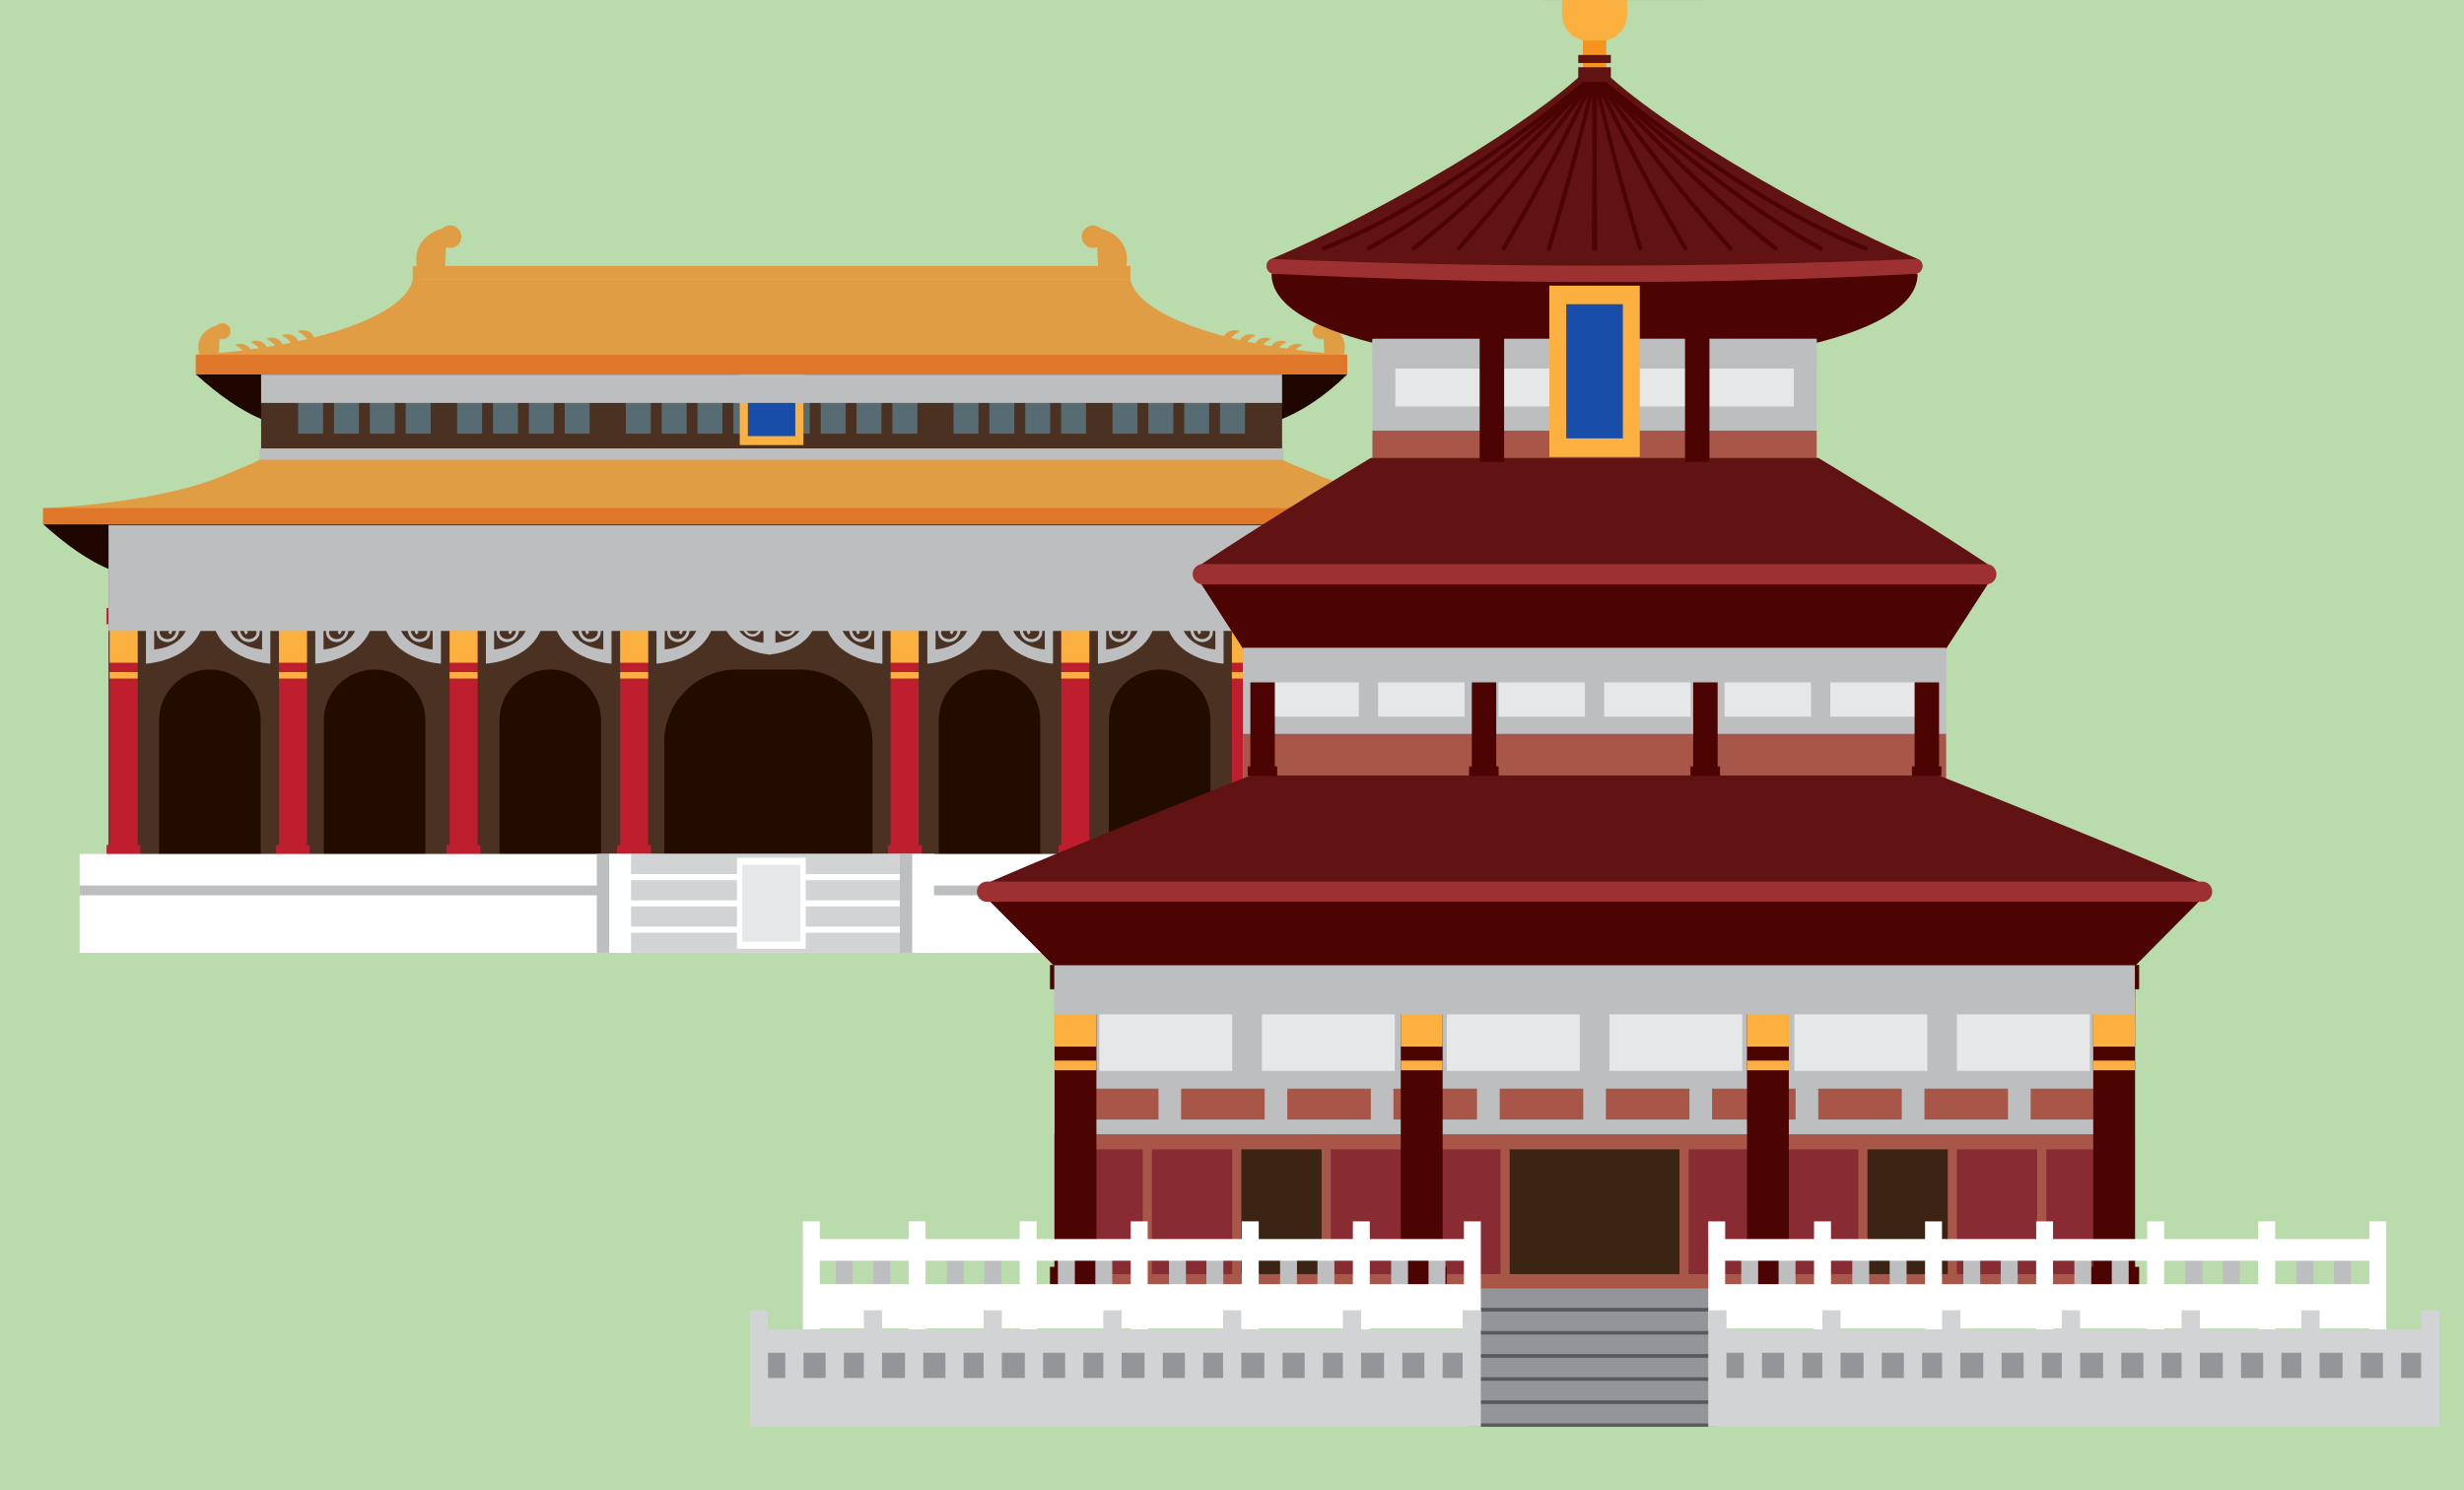 <?xml version="1.0" encoding="utf-8"?>
<!-- Generator: Adobe Illustrator 16.0.0, SVG Export Plug-In . SVG Version: 6.00 Build 0)  -->
<!DOCTYPE svg PUBLIC "-//W3C//DTD SVG 1.1//EN" "http://www.w3.org/Graphics/SVG/1.1/DTD/svg11.dtd">
<svg version="1.1" id="图层_1" xmlns="http://www.w3.org/2000/svg" xmlns:xlink="http://www.w3.org/1999/xlink" x="0px" y="0px"
	 width="906px" height="548px" viewBox="0 0 906 548" enable-background="new 0 0 906 548" xml:space="preserve">
<rect x="0" y="0" width="906" height="548" fill="#808080" stroke="none"/>
<g>
	<path fill="#BADBAB" d="M627.143,0c-0.256,0.004-0.504,0.028-0.768,0.028h-59.007c-0.207,0-0.396-0.028-0.604-0.028H0v548h906.004
		V0H627.143z"/>
	<g>
		<g>
			<g>
				<path fill="#1F0700" d="M41.225,209.747V190.77l-25.299,2.064C23.996,200.052,32.305,206.286,41.225,209.747z"/>
				<path fill="#1F0700" d="M525.567,209.747c8.672-3.213,17.098-8.956,25.299-16.913l-25.299-2.064V209.747z"/>
			</g>
			<rect x="39.905" y="187.624" fill="#4A3122" width="485.744" height="129.303"/>
			<g>
				<path fill="#1F0700" d="M97.327,154.592v-18.968l-25.3,2.06C80.09,144.897,88.407,151.141,97.327,154.592z"/>
				<path fill="#1F0700" d="M470.073,154.592c8.689-3.225,17.105-8.968,25.31-16.908l-25.31-2.06V154.592z"/>
			</g>
			<rect x="96.007" y="132.478" fill="#4A3122" width="375.396" height="32.532"/>
			<g>
				<g>
					<g>
						<rect x="109.622" y="147.544" fill="#576B72" width="9.185" height="11.945"/>
						<rect x="122.808" y="147.544" fill="#576B72" width="9.167" height="11.945"/>
						<rect x="135.994" y="147.544" fill="#576B72" width="9.158" height="11.945"/>
						<rect x="149.168" y="147.544" fill="#576B72" width="9.18" height="11.945"/>
					</g>
					<g>
						<rect x="168.085" y="147.544" fill="#576B72" width="9.175" height="11.945"/>
						<rect x="181.27" y="147.544" fill="#576B72" width="9.176" height="11.945"/>
						<rect x="194.457" y="147.544" fill="#576B72" width="9.167" height="11.945"/>
						<rect x="207.635" y="147.544" fill="#576B72" width="9.167" height="11.945"/>
					</g>
				</g>
				<g>
					<g>
						<rect x="230.111" y="147.544" fill="#576B72" width="9.177" height="11.945"/>
						<rect x="243.305" y="147.544" fill="#576B72" width="9.159" height="11.945"/>
						<rect x="256.475" y="147.544" fill="#576B72" width="9.167" height="11.945"/>
						<rect x="269.661" y="147.544" fill="#576B72" width="9.167" height="11.945"/>
					</g>
					<g>
						<rect x="288.574" y="147.544" fill="#576B72" width="9.176" height="11.945"/>
						<rect x="301.76" y="147.544" fill="#576B72" width="9.168" height="11.945"/>
						<rect x="314.945" y="147.544" fill="#576B72" width="9.168" height="11.945"/>
						<rect x="328.122" y="147.544" fill="#576B72" width="9.177" height="11.945"/>
					</g>
				</g>
				<g>
					<g>
						<rect x="350.6" y="147.544" fill="#576B72" width="9.176" height="11.945"/>
						<rect x="363.795" y="147.544" fill="#576B72" width="9.168" height="11.945"/>
						<rect x="376.972" y="147.544" fill="#576B72" width="9.168" height="11.945"/>
						<rect x="390.142" y="147.544" fill="#576B72" width="9.184" height="11.945"/>
					</g>
					<g>
						<rect x="409.054" y="147.544" fill="#576B72" width="9.184" height="11.945"/>
						<rect x="422.248" y="147.544" fill="#576B72" width="9.177" height="11.945"/>
						<rect x="435.434" y="147.544" fill="#576B72" width="9.159" height="11.945"/>
						<rect x="448.612" y="147.544" fill="#576B72" width="9.175" height="11.945"/>
					</g>
				</g>
			</g>
			<path fill="#220C00" d="M77.16,246.222c-10.299,0-18.674,8.37-18.674,18.688v52.018H95.85V264.91
				C95.85,254.592,87.483,246.222,77.16,246.222z"/>
			<path fill="#220C00" d="M137.735,246.222L137.735,246.222c-10.313,0-18.673,8.37-18.673,18.688v52.018h37.347V264.91
				C156.408,254.592,148.05,246.222,137.735,246.222z"/>
			<path fill="#220C00" d="M202.337,246.222c-10.323,0-18.683,8.37-18.683,18.688v52.018h37.354V264.91
				C221.01,254.592,212.642,246.222,202.337,246.222z"/>
			<path fill="#220C00" d="M294.077,246.222h-23.104c-14.77,0-26.747,11.982-26.747,26.765v43.94h76.604v-43.94
				C320.828,258.204,308.856,246.222,294.077,246.222z"/>
			<path fill="#220C00" d="M363.827,246.222c-10.298,0-18.665,8.37-18.665,18.688v52.018h37.348V264.91
				C382.51,254.592,374.15,246.222,363.827,246.222z"/>
			<path fill="#220C00" d="M426.415,246.222c-10.313,0-18.665,8.37-18.665,18.688v52.018h37.339V264.91
				C445.089,254.592,436.73,246.222,426.415,246.222z"/>
			<path fill="#220C00" d="M488.995,246.222c-10.307,0-18.674,8.37-18.674,18.688v52.018h37.347V264.91
				C507.668,254.592,499.311,246.222,488.995,246.222z"/>
			<path fill="#E19D43" d="M415.647,102.86H151.771c-3.136,14.315-40.151,25.331-79.743,27.577v7.246h423.355v-7.246
				C455.79,128.191,418.775,117.176,415.647,102.86z"/>
			<rect x="72.028" y="130.438" fill="#DE772A" width="423.355" height="7.246"/>
			<rect x="151.771" y="97.798" fill="#E19D43" width="263.876" height="5.063"/>
			<g>
				<path fill="#E19D43" d="M404.854,84.11c-0.396-0.396-0.883-0.71-1.444-0.925l-0.023-0.008c0-0.009,0,0.008,0,0.008
					c-0.47-0.182-0.949-0.301-1.469-0.301c-2.303,0-4.159,1.866-4.159,4.161c0,2.288,1.856,4.15,4.159,4.15
					c0.52,0,1.022-0.116,1.484-0.294c0.174,4.026,0.404,8.146,0.404,8.146h10.051C416.3,90.159,409.681,85.226,404.854,84.11z"/>
				<path fill="#E19D43" d="M165.502,82.885c-0.521,0-1.021,0.119-1.479,0.301c0,0,0-0.017,0-0.008l-0.031,0.008
					c-0.546,0.215-1.05,0.528-1.453,0.925c-4.812,1.115-11.42,6.049-8.979,14.938h10.047c0,0,0.228-4.12,0.385-8.146
					c0.47,0.178,0.965,0.294,1.51,0.294c2.294,0,4.149-1.862,4.149-4.15C169.652,84.751,167.796,82.885,165.502,82.885z"/>
			</g>
			<g>
				<rect x="271.996" y="137.828" fill="#FBB040" width="23.409" height="25.848"/>
				<rect x="274.983" y="141.119" fill="#184DA9" width="17.444" height="19.262"/>
			</g>
			<rect x="96.007" y="137.771" fill="#BCBEC0" width="375.396" height="10.401"/>
			<g>
				<path fill="#E19D43" d="M487.725,119.715c-0.297-0.289-0.652-0.508-1.039-0.661l-0.01-0.017l-0.008,0.013
					c-0.339-0.128-0.685-0.206-1.039-0.206c-1.644,0-2.972,1.321-2.972,2.96c0,1.631,1.328,2.952,2.972,2.952
					c0.371,0,0.717-0.087,1.057-0.206c0.115,2.878,0.279,5.797,0.279,5.797h7.146C495.868,124.017,491.156,120.508,487.725,119.715z
					"/>
				<path fill="#E19D43" d="M81.79,118.844c-0.372,0-0.719,0.078-1.04,0.206l-0.008-0.013l-0.025,0.017
					c-0.388,0.153-0.734,0.372-1.031,0.661c-3.424,0.793-8.136,4.302-6.395,10.632h7.153c0,0,0.165-2.919,0.272-5.797
					c0.339,0.119,0.693,0.206,1.073,0.206c1.634,0,2.962-1.321,2.962-2.952C84.752,120.165,83.424,118.844,81.79,118.844z"/>
				<g>
					<path fill="#E19D43" d="M472.715,129.381l2.524,0.495c0,0,1.396-1.949,3.261-2.667c0.229-0.087,0.196-0.475-0.033-0.545
						C477.022,126.292,474.176,126.057,472.715,129.381z"/>
					<path fill="#E19D43" d="M466.94,128.237l2.525,0.508c0,0,1.401-1.958,3.258-2.664c0.223-0.091,0.215-0.475-0.023-0.536
						C471.245,125.156,468.401,124.913,466.94,128.237z"/>
					<path fill="#E19D43" d="M461.155,127.109l2.533,0.496c0,0,1.402-1.945,3.26-2.651c0.224-0.091,0.215-0.487-0.018-0.549
						C465.461,124.033,462.631,123.781,461.155,127.109z"/>
					<path fill="#E19D43" d="M455.493,125.846l2.533,0.496c0,0,1.396-1.949,3.242-2.672c0.24-0.074,0.223-0.458-0.016-0.52
						C459.801,122.762,456.963,122.519,455.493,125.846z"/>
					<path fill="#E19D43" d="M449.719,124.331l2.533,0.504c0,0,1.385-1.953,3.25-2.663c0.229-0.083,0.215-0.487-0.017-0.537
						C454.026,121.251,451.171,121.016,449.719,124.331z"/>
				</g>
				<g>
					<path fill="#E19D43" d="M86.848,126.664c-0.24,0.07-0.256,0.458-0.025,0.545c1.856,0.718,3.26,2.667,3.26,2.667l2.517-0.495
						C91.138,126.057,88.292,126.292,86.848,126.664z"/>
					<path fill="#E19D43" d="M92.615,125.545c-0.231,0.062-0.239,0.445-0.025,0.536c1.865,0.706,3.268,2.664,3.268,2.664
						l2.518-0.508C96.915,124.913,94.068,125.156,92.615,125.545z"/>
					<path fill="#E19D43" d="M98.4,124.405c-0.238,0.062-0.256,0.458-0.024,0.549c1.855,0.706,3.251,2.651,3.251,2.651l2.542-0.496
						C102.695,123.781,99.852,124.033,98.4,124.405z"/>
					<path fill="#E19D43" d="M104.06,123.15c-0.23,0.062-0.256,0.445-0.017,0.52c1.856,0.723,3.251,2.672,3.251,2.672l2.524-0.496
						C108.359,122.519,105.521,122.762,104.06,123.15z"/>
					<path fill="#E19D43" d="M109.844,121.635c-0.239,0.05-0.256,0.454-0.032,0.537c1.864,0.71,3.259,2.663,3.259,2.663l2.533-0.504
						C114.128,121.016,111.297,121.251,109.844,121.635z"/>
				</g>
			</g>
			<path fill="#E19D43" d="M471.651,169.068v-4.129H95.57v4.129c-3.481,1.783-5.453,2.354-12.36,5.376
				c-14.655,6.544-40.399,11.156-67.35,12.428v5.95h535.56v-5.95c-26.949-1.271-52.753-5.884-67.406-12.428
				C477.114,171.422,473.911,170.472,471.651,169.068z"/>
			<rect x="15.843" y="186.872" fill="#DE772A" width="535.566" height="5.954"/>
			<rect x="95.57" y="164.939" fill="#BCBEC0" width="376.081" height="4.129"/>
			<g>
				<g>
					<g>
						<rect x="42.108" y="207.979" fill="#576B72" width="32.75" height="11.941"/>
					</g>
					<g>
						<g>
							<rect x="40.309" y="223.596" fill="#BE1E2D" width="10.307" height="93.125"/>
							<rect x="39.178" y="223.596" fill="#BE1E2D" width="12.435" height="5.979"/>
							<rect x="39.178" y="310.741" fill="#BE1E2D" width="12.435" height="5.979"/>
						</g>
						<rect x="40.309" y="231.729" fill="#FBB040" width="10.307" height="11.99"/>
						<rect x="40.309" y="247.155" fill="#FBB040" width="10.307" height="2.37"/>
					</g>
					<g>
						<path fill="#BCBEC0" d="M53.66,244.059c0,0,21.71-1.004,21.71-20.203H53.66V244.059z M56.68,228.546
							c1.906-1.747,4.827-1.896,6.791-0.145c1.634,1.449,1.791,3.951,0.347,5.599c-0.544,0.604-1.295,0.971-2.111,1.021
							c-0.743,0.062-1.594-0.207-2.203-0.76c-0.47-0.417-0.743-0.983-0.784-1.615c-0.041-0.619,0.173-1.218,0.578-1.685
							c0.652-0.73,1.758-0.792,2.476-0.148c0.272,0.231,0.413,0.537,0.445,0.892c0.017,0.339-0.099,0.669-0.321,0.934l0.825,0.73
							c0.429-0.482,0.635-1.106,0.594-1.742c-0.023-0.64-0.313-1.23-0.809-1.639c-1.176-1.062-2.995-0.95-4.035,0.23
							c-0.61,0.706-0.916,1.582-0.858,2.503c0.05,0.912,0.471,1.754,1.155,2.361c0.768,0.682,1.741,1.057,2.756,1.057
							c0.083,0,0.173-0.012,0.248-0.012c1.122-0.063,2.138-0.566,2.872-1.4c1.849-2.089,1.659-5.31-0.438-7.151
							c-0.248-0.227-0.569-0.326-0.851-0.495h5.958c0,11.16-12.633,11.747-12.633,11.747v-10.282H56.68z"/>
					</g>
				</g>
				<g>
					<g>
						<rect x="78.2" y="207.979" fill="#576B72" width="26.404" height="11.941"/>
						<rect x="110.719" y="207.979" fill="#576B72" width="26.405" height="11.941"/>
					</g>
					<g>
						<g>
							<rect x="102.584" y="223.596" fill="#BE1E2D" width="10.289" height="93.125"/>
							<rect x="101.453" y="223.596" fill="#BE1E2D" width="12.427" height="5.979"/>
							<rect x="101.453" y="310.741" fill="#BE1E2D" width="12.427" height="5.979"/>
						</g>
						<rect x="102.584" y="231.729" fill="#FBB040" width="10.289" height="11.99"/>
						<rect x="102.584" y="247.155" fill="#FBB040" width="10.289" height="2.37"/>
					</g>
					<g>
						<path fill="#BCBEC0" d="M115.927,244.059c0,0,21.701-1.004,21.701-20.203h-21.701V244.059z M118.955,228.546
							c1.89-1.747,4.802-1.896,6.791-0.145c1.616,1.449,1.781,3.951,0.338,5.599c-0.545,0.604-1.279,0.971-2.112,1.021
							c-0.742,0.062-1.593-0.207-2.203-0.76c-0.462-0.417-0.743-0.983-0.774-1.615c-0.042-0.619,0.165-1.218,0.568-1.685
							c0.645-0.73,1.749-0.792,2.483-0.148c0.256,0.231,0.421,0.537,0.429,0.892c0.025,0.339-0.082,0.669-0.321,0.934l0.833,0.73
							c0.422-0.482,0.645-1.106,0.6-1.742c-0.046-0.64-0.334-1.23-0.796-1.639c-1.197-1.062-3.013-0.95-4.053,0.23
							c-0.614,0.706-0.916,1.582-0.857,2.503c0.058,0.912,0.471,1.754,1.155,2.361c0.759,0.682,1.74,1.057,2.756,1.057
							c0.091,0,0.165-0.012,0.256-0.012c1.104-0.063,2.121-0.566,2.872-1.4c1.848-2.089,1.642-5.31-0.438-7.151
							c-0.265-0.227-0.578-0.326-0.851-0.495h5.95c0,11.16-12.625,11.747-12.625,11.747V228.546L118.955,228.546z"/>
						<path fill="#BCBEC0" d="M99.398,244.059v-20.203H77.701C77.701,243.055,99.398,244.059,99.398,244.059z M89.703,227.08
							c-0.281,0.169-0.604,0.269-0.843,0.495c-2.104,1.842-2.302,5.063-0.444,7.151c0.726,0.834,1.757,1.338,2.862,1.4
							c0.082,0,0.165,0.012,0.257,0.012c1.022,0,1.979-0.375,2.748-1.057c0.7-0.607,1.113-1.449,1.171-2.361
							c0.05-0.921-0.255-1.797-0.866-2.503c-1.044-1.181-2.863-1.292-4.043-0.23c-0.479,0.408-0.769,0.999-0.81,1.639
							c-0.032,0.636,0.174,1.26,0.61,1.742l0.817-0.73c-0.224-0.265-0.338-0.595-0.322-0.934c0.024-0.354,0.165-0.66,0.438-0.892
							c0.727-0.644,1.849-0.582,2.476,0.148c0.413,0.467,0.619,1.065,0.578,1.685c-0.041,0.632-0.306,1.198-0.775,1.615
							c-0.611,0.553-1.469,0.821-2.203,0.76c-0.816-0.05-1.567-0.417-2.111-1.021c-1.437-1.647-1.288-4.149,0.338-5.599
							c1.972-1.751,4.885-1.603,6.782,0.145v10.281c0,0-12.607-0.587-12.607-11.747L89.703,227.08L89.703,227.08z"/>
					</g>
				</g>
				<g>
					<g>
						<rect x="140.928" y="207.979" fill="#576B72" width="26.405" height="11.941"/>
						<rect x="173.456" y="207.979" fill="#576B72" width="26.404" height="11.941"/>
					</g>
					<g>
						<g>
							<rect x="165.312" y="223.596" fill="#BE1E2D" width="10.289" height="93.125"/>
							<rect x="164.174" y="223.596" fill="#BE1E2D" width="12.435" height="5.979"/>
							<rect x="164.174" y="310.741" fill="#BE1E2D" width="12.435" height="5.979"/>
						</g>
						<rect x="165.312" y="231.729" fill="#FBB040" width="10.289" height="11.99"/>
						<rect x="165.312" y="247.155" fill="#FBB040" width="10.289" height="2.37"/>
					</g>
					<g>
						<path fill="#BCBEC0" d="M178.663,244.059c0,0,21.692-1.004,21.692-20.203h-21.692V244.059z M181.683,228.546
							c1.897-1.747,4.806-1.896,6.791-0.145c1.625,1.449,1.773,3.951,0.33,5.599c-0.537,0.604-1.279,0.971-2.104,1.021
							c-0.738,0.062-1.586-0.207-2.195-0.76c-0.479-0.417-0.751-0.983-0.792-1.615c-0.024-0.619,0.165-1.218,0.586-1.685
							c0.636-0.73,1.758-0.792,2.482-0.148c0.257,0.231,0.404,0.537,0.431,0.892c0.017,0.339-0.101,0.669-0.33,0.934l0.833,0.73
							c0.421-0.482,0.644-1.106,0.594-1.742c-0.032-0.64-0.321-1.23-0.8-1.639c-1.18-1.062-3.004-0.95-4.043,0.23
							c-0.611,0.706-0.908,1.582-0.858,2.503c0.049,0.912,0.462,1.754,1.155,2.361c0.768,0.682,1.741,1.057,2.756,1.057
							c0.091,0,0.173-0.012,0.264-0.012c1.106-0.063,2.13-0.566,2.863-1.4c1.85-2.089,1.644-5.31-0.437-7.151
							c-0.256-0.227-0.57-0.326-0.852-0.495h5.941c0,11.16-12.616,11.747-12.616,11.747V228.546L181.683,228.546z"/>
						<path fill="#BCBEC0" d="M162.135,244.059v-20.203h-21.709C140.426,243.055,162.135,244.059,162.135,244.059z M152.431,227.08
							c-0.281,0.169-0.586,0.269-0.858,0.495c-2.078,1.842-2.276,5.063-0.429,7.151c0.734,0.834,1.749,1.338,2.863,1.4
							c0.074,0,0.164,0.012,0.256,0.012c1.022,0,1.988-0.375,2.764-1.057c0.678-0.607,1.091-1.449,1.147-2.361
							c0.058-0.921-0.248-1.797-0.858-2.503c-1.04-1.181-2.854-1.292-4.043-0.23c-0.479,0.408-0.76,0.999-0.801,1.639
							c-0.041,0.636,0.165,1.26,0.594,1.742l0.834-0.73c-0.23-0.265-0.347-0.595-0.321-0.934c0.017-0.354,0.174-0.66,0.43-0.892
							c0.726-0.644,1.848-0.582,2.483,0.148c0.411,0.467,0.627,1.065,0.576,1.685c-0.031,0.632-0.313,1.198-0.782,1.615
							c-0.619,0.553-1.461,0.821-2.221,0.76c-0.809-0.05-1.552-0.417-2.088-1.021c-1.452-1.647-1.296-4.149,0.338-5.599
							c1.98-1.751,4.887-1.603,6.774,0.145v10.281c0,0-12.607-0.587-12.607-11.747L152.431,227.08L152.431,227.08z"/>
					</g>
				</g>
				<g>
					<g>
						<rect x="203.657" y="207.979" fill="#576B72" width="26.396" height="11.941"/>
						<rect x="236.177" y="207.979" fill="#576B72" width="26.404" height="11.941"/>
					</g>
					<g>
						<g>
							<rect x="228.032" y="223.596" fill="#BE1E2D" width="10.306" height="93.125"/>
							<rect x="226.893" y="223.596" fill="#BE1E2D" width="12.443" height="5.979"/>
							<rect x="226.893" y="310.741" fill="#BE1E2D" width="12.443" height="5.979"/>
						</g>
						<rect x="228.032" y="231.729" fill="#FBB040" width="10.306" height="11.99"/>
						<rect x="228.032" y="247.155" fill="#FBB040" width="10.306" height="2.37"/>
					</g>
					<g>
						<path fill="#BCBEC0" d="M241.383,244.059c0,0,21.71-1.004,21.71-20.203h-21.71V244.059z M244.407,228.546
							c1.901-1.747,4.822-1.896,6.795-0.145c1.626,1.449,1.781,3.951,0.347,5.599c-0.553,0.604-1.304,0.971-2.112,1.021
							c-0.742,0.062-1.601-0.207-2.211-0.76c-0.471-0.417-0.743-0.983-0.784-1.615c-0.032-0.619,0.165-1.218,0.586-1.685
							c0.636-0.73,1.749-0.792,2.479-0.148c0.26,0.231,0.417,0.537,0.433,0.892c0.018,0.339-0.099,0.669-0.32,0.934l0.833,0.73
							c0.421-0.482,0.627-1.106,0.595-1.742c-0.033-0.64-0.33-1.23-0.817-1.639c-1.172-1.062-2.995-0.95-4.035,0.23
							c-0.602,0.706-0.916,1.582-0.85,2.503c0.041,0.912,0.454,1.754,1.155,2.361c0.759,0.682,1.732,1.057,2.756,1.057
							c0.074,0,0.157-0.012,0.252-0.012c1.109-0.063,2.133-0.566,2.859-1.4c1.855-2.089,1.657-5.31-0.438-7.151
							c-0.248-0.227-0.569-0.326-0.851-0.495h5.958c0,11.16-12.63,11.747-12.63,11.747L244.407,228.546L244.407,228.546z"/>
						<path fill="#BCBEC0" d="M224.855,244.059v-20.203h-21.702C203.153,243.055,224.855,244.059,224.855,244.059z M215.168,227.08
							c-0.289,0.169-0.604,0.269-0.858,0.495c-2.096,1.842-2.276,5.063-0.438,7.151c0.733,0.834,1.75,1.338,2.872,1.4
							c0.082,0,0.165,0.012,0.247,0.012c1.016,0,1.988-0.375,2.757-1.057c0.691-0.607,1.104-1.449,1.153-2.361
							c0.06-0.921-0.247-1.797-0.856-2.503c-1.04-1.181-2.855-1.292-4.035-0.23c-0.479,0.408-0.775,0.999-0.809,1.639
							c-0.041,0.636,0.173,1.26,0.586,1.742l0.842-0.73c-0.24-0.265-0.348-0.595-0.33-0.934c0.023-0.354,0.181-0.66,0.445-0.892
							c0.718-0.644,1.84-0.582,2.482,0.148c0.404,0.467,0.61,1.065,0.569,1.685c-0.033,0.632-0.313,1.198-0.775,1.615
							c-0.619,0.553-1.469,0.821-2.212,0.76c-0.825-0.05-1.575-0.417-2.112-1.021c-1.447-1.647-1.286-4.149,0.355-5.599
							c1.964-1.751,4.893-1.603,6.774,0.145v10.281c0,0-12.617-0.587-12.617-11.747L215.168,227.08L215.168,227.08z"/>
					</g>
				</g>
			</g>
			<g>
				<g>
					<g>
						<rect x="490.967" y="207.979" fill="#576B72" width="32.76" height="11.941"/>
					</g>
					<g>
						<g>
							<rect x="515.219" y="223.596" fill="#BE1E2D" width="10.307" height="93.125"/>
							<rect x="514.221" y="223.596" fill="#BE1E2D" width="12.436" height="5.979"/>
							<rect x="514.221" y="310.741" fill="#BE1E2D" width="12.436" height="5.979"/>
						</g>
						<rect x="515.219" y="231.729" fill="#FBB040" width="10.307" height="11.99"/>
						<rect x="515.219" y="247.155" fill="#FBB040" width="10.307" height="2.37"/>
					</g>
					<g>
						<path fill="#BCBEC0" d="M512.174,244.059v-20.203h-21.693C490.481,243.055,512.174,244.059,512.174,244.059z M502.479,227.08
							c-0.273,0.169-0.602,0.269-0.85,0.495c-2.097,1.842-2.287,5.063-0.438,7.151c0.734,0.834,1.75,1.338,2.859,1.4
							c0.086,0,0.178,0.012,0.268,0.012c1.006,0,1.98-0.375,2.74-1.057c0.693-0.607,1.113-1.449,1.162-2.361
							c0.059-0.921-0.256-1.797-0.851-2.503c-1.047-1.181-2.862-1.292-4.051-0.23c-0.479,0.408-0.768,0.999-0.809,1.639
							c-0.033,0.636,0.174,1.26,0.602,1.742l0.834-0.73c-0.229-0.265-0.338-0.595-0.33-0.934c0.033-0.354,0.183-0.66,0.435-0.892
							c0.737-0.644,1.844-0.582,2.487,0.148c0.404,0.467,0.617,1.065,0.584,1.685c-0.049,0.632-0.319,1.198-0.791,1.615
							c-0.618,0.553-1.469,0.821-2.202,0.76c-0.826-0.05-1.568-0.417-2.113-1.021c-1.443-1.647-1.295-4.149,0.348-5.599
							c1.972-1.751,4.886-1.603,6.783,0.145v10.281c0,0-12.617-0.587-12.617-11.747L502.479,227.08L502.479,227.08z"/>
					</g>
				</g>
				<g>
					<g>
						<rect x="461.229" y="207.979" fill="#576B72" width="26.406" height="11.941"/>
						<rect x="428.71" y="207.979" fill="#576B72" width="26.396" height="11.941"/>
					</g>
					<g>
						<g>
							<rect x="452.961" y="223.596" fill="#BE1E2D" width="10.297" height="93.125"/>
							<rect x="451.953" y="223.596" fill="#BE1E2D" width="12.436" height="5.979"/>
							<rect x="451.953" y="310.741" fill="#BE1E2D" width="12.436" height="5.979"/>
						</g>
						<rect x="452.961" y="231.729" fill="#FBB040" width="10.297" height="11.99"/>
						<rect x="452.961" y="247.155" fill="#FBB040" width="10.297" height="2.37"/>
					</g>
					<g>
						<path fill="#BCBEC0" d="M449.907,244.059v-20.203h-21.701C428.206,243.055,449.907,244.059,449.907,244.059z M440.213,227.08
							c-0.281,0.169-0.591,0.269-0.858,0.495c-2.079,1.842-2.277,5.063-0.434,7.151c0.747,0.834,1.754,1.338,2.867,1.4
							c0.091,0,0.174,0.012,0.257,0.012c1.021,0,1.996-0.375,2.756-1.057c0.691-0.607,1.097-1.449,1.154-2.361
							c0.059-0.921-0.247-1.797-0.866-2.503c-1.031-1.181-2.848-1.292-4.034-0.23c-0.479,0.408-0.76,0.999-0.801,1.639
							c-0.041,0.636,0.165,1.26,0.594,1.742l0.834-0.73c-0.239-0.265-0.347-0.595-0.313-0.934c0-0.354,0.165-0.66,0.422-0.892
							c0.726-0.644,1.848-0.582,2.482,0.148c0.412,0.467,0.619,1.065,0.577,1.685c-0.033,0.632-0.321,1.198-0.783,1.615
							c-0.619,0.553-1.461,0.821-2.212,0.76c-0.815-0.05-1.56-0.417-2.104-1.021c-1.443-1.647-1.287-4.149,0.347-5.599
							c1.979-1.751,4.894-1.603,6.783,0.145v10.281c0,0-12.616-0.587-12.616-11.747L440.213,227.08L440.213,227.08z"/>
						<path fill="#BCBEC0" d="M466.436,244.059c0,0,21.701-1.004,21.701-20.203h-21.701V244.059z M469.465,228.546
							c1.896-1.747,4.817-1.896,6.791-0.145c1.633,1.449,1.772,3.951,0.338,5.599c-0.537,0.604-1.297,0.971-2.105,1.021
							c-0.75,0.062-1.592-0.207-2.211-0.76c-0.461-0.417-0.733-0.983-0.783-1.615c-0.032-0.619,0.168-1.218,0.578-1.685
							c0.644-0.73,1.756-0.792,2.482-0.148c0.272,0.231,0.412,0.537,0.43,0.892c0.025,0.339-0.092,0.669-0.305,0.934l0.815,0.73
							c0.431-0.482,0.644-1.106,0.603-1.742c-0.041-0.64-0.33-1.23-0.816-1.639c-1.172-1.062-2.985-0.95-4.035,0.23
							c-0.61,0.706-0.907,1.582-0.856,2.503c0.049,0.912,0.469,1.754,1.154,2.361c0.768,0.682,1.741,1.057,2.756,1.057
							c0.092,0,0.174-0.012,0.256-0.012c1.115-0.063,2.129-0.566,2.871-1.4c1.842-2.089,1.643-5.31-0.453-7.151
							c-0.248-0.227-0.558-0.326-0.834-0.495h5.94c0,11.16-12.614,11.747-12.614,11.747L469.465,228.546L469.465,228.546z"/>
					</g>
				</g>
				<g>
					<g>
						<rect x="398.509" y="207.979" fill="#576B72" width="26.396" height="11.941"/>
						<rect x="365.981" y="207.979" fill="#576B72" width="26.405" height="11.941"/>
					</g>
					<g>
						<g>
							<rect x="390.224" y="223.596" fill="#BE1E2D" width="10.307" height="93.125"/>
							<rect x="389.226" y="223.596" fill="#BE1E2D" width="12.435" height="5.979"/>
							<rect x="389.226" y="310.741" fill="#BE1E2D" width="12.435" height="5.979"/>
						</g>
						<rect x="390.224" y="231.729" fill="#FBB040" width="10.307" height="11.99"/>
						<rect x="390.224" y="247.155" fill="#FBB040" width="10.307" height="2.37"/>
					</g>
					<g>
						<path fill="#BCBEC0" d="M387.179,244.059v-20.203h-21.71C365.469,243.055,387.179,244.059,387.179,244.059z M377.475,227.08
							c-0.271,0.169-0.585,0.269-0.841,0.495c-2.088,1.842-2.295,5.063-0.446,7.151c0.743,0.834,1.758,1.338,2.872,1.4
							c0.082,0,0.165,0.012,0.256,0.012c1.015,0,1.988-0.375,2.756-1.057c0.693-0.607,1.099-1.449,1.155-2.361
							c0.058-0.921-0.248-1.797-0.866-2.503c-1.022-1.181-2.854-1.292-4.035-0.23c-0.479,0.408-0.76,0.999-0.809,1.639
							c-0.042,0.636,0.182,1.26,0.602,1.742l0.825-0.73c-0.229-0.265-0.347-0.595-0.313-0.934c0.017-0.354,0.165-0.66,0.43-0.892
							c0.726-0.644,1.84-0.582,2.483,0.148c0.403,0.467,0.627,1.065,0.576,1.685c-0.031,0.632-0.32,1.198-0.782,1.615
							c-0.611,0.553-1.47,0.821-2.203,0.76c-0.825-0.05-1.568-0.417-2.104-1.021c-1.443-1.647-1.304-4.149,0.33-5.599
							c1.98-1.751,4.901-1.603,6.791,0.145v10.281c0,0-12.616-0.587-12.616-11.747L377.475,227.08L377.475,227.08z"/>
						<path fill="#BCBEC0" d="M403.707,244.059c0,0,21.701-1.004,21.701-20.203h-21.701V244.059z M406.736,228.546
							c1.891-1.747,4.812-1.896,6.791-0.145c1.629,1.449,1.773,3.951,0.338,5.599c-0.545,0.604-1.287,0.971-2.104,1.021
							c-0.752,0.062-1.603-0.207-2.212-0.76c-0.462-0.417-0.751-0.983-0.775-1.615c-0.05-0.619,0.156-1.218,0.573-1.685
							c0.631-0.73,1.754-0.792,2.472-0.148c0.264,0.231,0.421,0.537,0.438,0.892c0.032,0.339-0.082,0.669-0.33,0.934l0.842,0.73
							c0.43-0.482,0.644-1.106,0.603-1.742c-0.05-0.64-0.325-1.23-0.809-1.639c-1.188-1.062-3.004-0.95-4.043,0.23
							c-0.603,0.706-0.908,1.582-0.858,2.503c0.066,0.912,0.472,1.754,1.155,2.361c0.775,0.682,1.732,1.057,2.765,1.057
							c0.082,0,0.174-0.012,0.239-0.012c1.122-0.063,2.138-0.566,2.871-1.4c1.849-2.089,1.658-5.31-0.438-7.151
							c-0.265-0.227-0.569-0.326-0.854-0.495h5.953c0,11.16-12.616,11.747-12.616,11.747V228.546L406.736,228.546z"/>
					</g>
				</g>
				<g>
					<g>
						<rect x="335.768" y="207.979" fill="#576B72" width="26.405" height="11.941"/>
						<rect x="303.253" y="207.979" fill="#576B72" width="26.396" height="11.941"/>
					</g>
					<g>
						<g>
							<rect x="327.495" y="223.596" fill="#BE1E2D" width="10.299" height="93.125"/>
							<rect x="326.497" y="223.596" fill="#BE1E2D" width="12.439" height="5.979"/>
							<rect x="326.497" y="310.741" fill="#BE1E2D" width="12.439" height="5.979"/>
						</g>
						<rect x="327.495" y="231.729" fill="#FBB040" width="10.299" height="11.99"/>
						<rect x="327.495" y="247.155" fill="#FBB040" width="10.299" height="2.37"/>
					</g>
					<g>
						<path fill="#BCBEC0" d="M324.45,244.059v-20.203h-21.709C302.741,243.055,324.45,244.059,324.45,244.059z M314.756,227.08
							c-0.28,0.169-0.595,0.269-0.858,0.495c-2.087,1.842-2.285,5.063-0.429,7.151c0.733,0.834,1.749,1.338,2.863,1.4
							c0.081,0,0.164,0.012,0.271,0.012c0.998,0,1.972-0.375,2.739-1.057c0.685-0.607,1.098-1.449,1.155-2.361
							c0.05-0.921-0.257-1.797-0.858-2.503c-1.048-1.181-2.854-1.292-4.035-0.23c-0.479,0.408-0.783,0.999-0.809,1.639
							c-0.041,0.636,0.165,1.26,0.586,1.742l0.825-0.73c-0.215-0.265-0.334-0.595-0.313-0.934c0.017-0.354,0.165-0.66,0.438-0.892
							c0.727-0.644,1.832-0.582,2.476,0.148c0.408,0.467,0.61,1.065,0.586,1.685c-0.042,0.632-0.322,1.198-0.792,1.615
							c-0.611,0.553-1.453,0.821-2.199,0.76c-0.82-0.05-1.563-0.417-2.101-1.021c-1.46-1.647-1.304-4.149,0.339-5.599
							c1.964-1.751,4.893-1.603,6.782,0.145v10.281c0,0-12.624-0.587-12.624-11.747L314.756,227.08L314.756,227.08z"/>
						<path fill="#BCBEC0" d="M340.979,244.059c0,0,21.701-1.004,21.701-20.203h-21.701V244.059z M344.008,228.546
							c1.89-1.747,4.803-1.896,6.791-0.145c1.625,1.449,1.791,3.951,0.338,5.599c-0.536,0.604-1.287,0.971-2.112,1.021
							c-0.742,0.062-1.593-0.207-2.211-0.76c-0.462-0.417-0.743-0.983-0.776-1.615c-0.031-0.619,0.166-1.218,0.578-1.685
							c0.636-0.73,1.758-0.792,2.483-0.148c0.256,0.231,0.413,0.537,0.438,0.892c0.018,0.339-0.091,0.669-0.33,0.934l0.843,0.73
							c0.413-0.482,0.619-1.106,0.594-1.742c-0.041-0.64-0.338-1.23-0.809-1.639c-1.188-1.062-3.004-0.95-4.035,0.23
							c-0.61,0.706-0.924,1.582-0.857,2.503c0.049,0.912,0.462,1.754,1.155,2.361c0.759,0.682,1.725,1.057,2.747,1.057
							c0.083,0,0.165-0.012,0.256-0.012c1.114-0.063,2.129-0.566,2.859-1.4c1.845-2.089,1.671-5.31-0.434-7.151
							c-0.256-0.227-0.562-0.326-0.857-0.495h5.957c0,11.16-12.616,11.747-12.616,11.747L344.008,228.546L344.008,228.546z"/>
					</g>
				</g>
			</g>
			<rect x="266.055" y="207.979" fill="#576B72" width="34.104" height="11.941"/>
			<path fill="#BCBEC0" d="M282.583,223.855h-17.46c0,14.24,14.25,16.499,17.46,16.817v0.065c0,0,0.141,0,0.33-0.017
				c0.206,0.017,0.339,0.017,0.339,0.017v-0.065c3.201-0.318,17.46-2.577,17.46-16.817h-17.46H282.583z M280.719,236.362
				c0,0-10.546-0.487-10.546-9.811h4.976c-0.238,0.148-0.495,0.231-0.718,0.413c-1.741,1.552-1.914,4.224-0.371,5.975
				c0.627,0.693,1.485,1.11,2.401,1.168c0.074,0.009,0.147,0.009,0.214,0.009c0.851,0,1.675-0.302,2.311-0.876
				c0.577-0.508,0.916-1.214,0.975-1.981c0.033-0.76-0.224-1.503-0.727-2.077c-0.875-0.986-2.4-1.09-3.392-0.202
				c-0.396,0.355-0.636,0.834-0.677,1.371c-0.018,0.54,0.156,1.053,0.512,1.457l0.692-0.619c-0.189-0.215-0.288-0.495-0.265-0.772
				c0.009-0.297,0.148-0.558,0.355-0.755c0.618-0.533,1.543-0.476,2.079,0.128c0.338,0.388,0.512,0.892,0.485,1.407
				c-0.041,0.533-0.264,1.004-0.66,1.342c-0.503,0.463-1.221,0.702-1.848,0.648c-0.686-0.041-1.304-0.351-1.741-0.854
				c-1.229-1.371-1.098-3.473,0.265-4.683c1.649-1.461,4.102-1.342,5.678,0.12L280.719,236.362L280.719,236.362z M285.116,227.77
				c1.585-1.462,4.034-1.581,5.677-0.12c1.361,1.21,1.484,3.312,0.281,4.683c-0.454,0.504-1.081,0.813-1.759,0.854
				c-0.636,0.054-1.345-0.186-1.855-0.648c-0.371-0.338-0.604-0.809-0.645-1.342c-0.041-0.516,0.132-1.021,0.479-1.407
				c0.528-0.604,1.46-0.661,2.079-0.128c0.206,0.197,0.339,0.458,0.354,0.755c0.025,0.277-0.064,0.558-0.264,0.772l0.693,0.619
				c0.354-0.404,0.527-0.917,0.503-1.457c-0.041-0.537-0.272-1.016-0.668-1.371c-0.999-0.888-2.518-0.784-3.393,0.202
				c-0.512,0.574-0.759,1.317-0.71,2.077c0.042,0.768,0.388,1.474,0.966,1.981c0.627,0.574,1.452,0.876,2.303,0.876
				c0.074,0,0.141,0,0.215-0.009c0.925-0.058,1.766-0.475,2.394-1.168c1.543-1.751,1.386-4.423-0.363-5.975
				c-0.215-0.182-0.479-0.265-0.718-0.413h4.977c0,9.323-10.546,9.811-10.546,9.811V227.77L285.116,227.77z"/>
			<rect x="39.905" y="193.186" fill="#BCBEC0" width="485.744" height="38.841"/>
		</g>
		<rect x="29.268" y="314.04" fill="#FFFFFF" width="508.724" height="36.364"/>
		<rect x="29.268" y="325.654" fill="#BCBEC0" width="508.724" height="3.593"/>
		<rect x="231.761" y="314.04" fill="#D1D3D4" width="103.729" height="7.42"/>
		<rect x="231.761" y="323.689" fill="#D1D3D4" width="103.729" height="7.416"/>
		<rect x="231.761" y="333.343" fill="#D1D3D4" width="103.729" height="7.416"/>
		<rect x="231.761" y="342.996" fill="#D1D3D4" width="103.729" height="7.408"/>
		<rect x="270.972" y="315.415" fill="#FFFFFF" width="25.324" height="33.494"/>
		<rect x="272.953" y="318.041" fill="#E6E7E8" width="21.354" height="28.246"/>
		<rect x="219.45" y="314.04" fill="#BCBEC0" width="8.036" height="36.364"/>
		<rect x="223.997" y="314.04" fill="#FFFFFF" width="8.037" height="36.364"/>
		<rect x="330.87" y="314.04" fill="#BCBEC0" width="8.029" height="36.364"/>
		<rect x="335.418" y="314.04" fill="#FFFFFF" width="8.027" height="36.364"/>
	</g>
	<g>
		<rect x="630.84" y="492.787" fill="#939598" width="261.862" height="22.271"/>
		<rect x="280.883" y="492.787" fill="#939598" width="261.863" height="22.271"/>
		<rect x="539.676" y="473.005" fill="#58595B" width="91.766" height="51.69"/>
		<rect x="539.676" y="473.811" fill="#939598" width="91.766" height="7.168"/>
		<rect x="539.676" y="482.308" fill="#939598" width="91.766" height="7.173"/>
		<rect x="539.676" y="490.805" fill="#939598" width="91.766" height="7.168"/>
		<rect x="539.676" y="499.319" fill="#939598" width="91.766" height="7.158"/>
		<rect x="539.676" y="507.8" fill="#939598" width="91.766" height="7.186"/>
		<rect x="539.676" y="516.313" fill="#939598" width="91.766" height="7.178"/>
		<g>
			<path fill="#4B0402" d="M705.096,100.746H467.532C467.532,145.735,705.096,145.735,705.096,100.746z"/>
			<path fill="#601312" d="M705.077,95.226C665.01,78.273,605.697,43.66,586.288,22.73c-19.35,20.93-78.715,55.543-118.797,72.496
				c-2.854,1.177-1.973,5.476,1.131,5.476h235.326C707.133,100.701,708,96.402,705.077,95.226z"/>
			<rect x="581.997" y="0.028" fill="#F7941E" width="8.623" height="26.508"/>
			<path fill="#FBB040" d="M574.365,0.028v5.483c0,5.198,4.201,9.41,9.398,9.41h5.084c5.199,0,9.414-4.212,9.414-9.41V0.028H574.365
				z"/>
			<rect x="580.323" y="24.732" fill="#601312" width="11.98" height="3.835"/>
			<rect x="580.323" y="20.219" fill="#601312" width="11.98" height="2.957"/>
			<rect x="504.641" y="124.847" fill="#BCBEC0" width="163.34" height="45.084"/>
			<rect x="504.641" y="158.383" fill="#A85647" width="163.34" height="11.548"/>
			<rect x="457.045" y="238.212" fill="#BCBEC0" width="258.528" height="48.054"/>
			<rect x="457.045" y="269.881" fill="#A85647" width="258.528" height="16.385"/>
			<path fill="#9D3132" d="M705.077,95.226c-78.348,3.291-157.555,3.291-237.586,0c-2.854,1.177-1.973,5.476,1.131,5.476
				c80.566,3.922,159.14,4.157,235.326,0C707.133,100.701,708,96.402,705.077,95.226z"/>
			<path fill="#4B0402" d="M686.206,90.589c-41.899-15.876-91.459-57.05-95.534-60.469h-8.716
				c-4.075,3.419-53.635,44.593-95.545,60.469c-0.411,0.141-0.608,0.603-0.461,1.02c0.107,0.343,0.412,0.537,0.726,0.537
				c0.084,0,0.182-0.017,0.266-0.05c29.424-11.147,62.555-34.654,81.312-49.048c-15.621,13.597-41.316,34.53-65.369,47.57
				c-0.379,0.215-0.521,0.701-0.33,1.103c0.141,0.26,0.412,0.425,0.686,0.425c0.131,0,0.256-0.024,0.371-0.095
				c26.041-14.121,54.021-37.467,69.14-50.819c-12.328,12.763-33.378,33.726-53.412,49.461c-0.33,0.269-0.404,0.78-0.148,1.131
				c0.156,0.219,0.404,0.322,0.627,0.322c0.166,0,0.322-0.05,0.471-0.165c22.955-18.035,47.33-42.986,58.339-54.605
				c-8.392,11.438-25.447,34.052-42.816,53.412c-0.289,0.33-0.273,0.843,0.049,1.144c0.142,0.145,0.338,0.215,0.529,0.215
				c0.205,0,0.404-0.095,0.561-0.256c18.931-21.12,37.486-46.063,44.904-56.266c-4.922,10.059-16.123,32.367-29.564,55.3
				c-0.223,0.371-0.106,0.879,0.257,1.106c0.131,0.074,0.274,0.115,0.403,0.115c0.265,0,0.521-0.145,0.66-0.388
				c14.291-24.365,26.049-47.995,30.432-57.071c-2.079,8.812-7.282,29.906-15.266,56.41c-0.133,0.43,0.107,0.884,0.521,1.008
				c0.069,0.024,0.147,0.041,0.223,0.041c0.33,0,0.635-0.215,0.742-0.565c7.854-26.079,12.987-46.794,15.149-55.882
				c0.019,5.054,0.06,13.733,0.125,25.963c-0.059,8.279-0.125,18.151-0.225,29.667c0,0.446,0.34,0.817,0.777,0.817l0,0
				c0.09,0,0.147-0.07,0.223-0.104c0.09,0.033,0.139,0.104,0.223,0.104h0.017c0.438,0,0.771-0.371,0.771-0.817
				c-0.104-11.516-0.178-21.388-0.233-29.667c0.09-12.229,0.114-20.909,0.131-25.963c2.17,9.088,7.295,29.803,15.149,55.882
				c0.107,0.351,0.404,0.565,0.742,0.565c0.066,0,0.158-0.017,0.224-0.041c0.403-0.124,0.651-0.578,0.521-1.008
				c-7.988-26.504-13.19-47.599-15.283-56.41c4.416,9.076,16.166,32.706,30.433,57.071c0.157,0.243,0.414,0.388,0.686,0.388
				c0.133,0,0.271-0.041,0.396-0.115c0.362-0.228,0.479-0.735,0.256-1.106c-13.435-22.933-24.648-45.241-29.56-55.3
				c7.41,10.203,25.961,35.146,44.89,56.266c0.157,0.161,0.362,0.256,0.577,0.256c0.187,0,0.38-0.07,0.537-0.215
				c0.313-0.301,0.33-0.813,0.033-1.144c-17.371-19.36-34.41-41.975-42.811-53.412c11,11.619,35.375,36.57,58.33,54.605
				c0.141,0.115,0.299,0.165,0.463,0.165c0.239,0,0.479-0.104,0.635-0.322c0.252-0.351,0.182-0.862-0.156-1.131
				c-20.018-15.735-41.084-36.698-53.396-49.461c15.108,13.353,43.1,36.698,69.141,50.819c0.107,0.07,0.23,0.095,0.355,0.095
				c0.271,0,0.553-0.165,0.692-0.425c0.197-0.401,0.041-0.888-0.33-1.103c-24.045-13.04-49.741-33.974-65.354-47.57
				c18.756,14.394,51.877,37.9,81.287,49.048c0.09,0.033,0.182,0.05,0.271,0.05c0.305,0,0.611-0.194,0.728-0.537
				C686.819,91.191,686.612,90.729,686.206,90.589z"/>
			<g>
				<rect x="513.065" y="130.041" fill="#E6E7E8" width="31.381" height="19.431"/>
				<rect x="551.444" y="130.041" fill="#E6E7E8" width="31.363" height="19.431"/>
				<rect x="589.805" y="130.041" fill="#E6E7E8" width="31.381" height="19.431"/>
				<rect x="628.182" y="130.041" fill="#E6E7E8" width="31.373" height="19.431"/>
			</g>
			<g>
				<g>
					<rect x="467.829" y="244.124" fill="#E6E7E8" width="31.793" height="19.436"/>
					<rect x="506.711" y="244.124" fill="#E6E7E8" width="31.793" height="19.436"/>
				</g>
				<g>
					<rect x="550.973" y="244.124" fill="#E6E7E8" width="31.793" height="19.436"/>
					<rect x="589.854" y="244.124" fill="#E6E7E8" width="31.793" height="19.436"/>
				</g>
				<g>
					<rect x="634.115" y="244.124" fill="#E6E7E8" width="31.793" height="19.436"/>
					<rect x="673.006" y="244.124" fill="#E6E7E8" width="31.793" height="19.436"/>
				</g>
			</g>
			<rect x="504.641" y="124.563" fill="#BCBEC0" width="163.34" height="10.982"/>
			<path fill="#601312" d="M503.995,168.424c0,0-38.551,23.229-62.175,39.002v7.466l15.406,23.841h258.166l15.414-23.841v-7.466
				c-23.633-15.772-62.176-39.002-62.176-39.002H503.995z"/>
			<path fill="#9D3132" d="M730.362,207.426H442.267c-2.055,0-3.738,1.681-3.738,3.729c0,2.057,1.685,3.737,3.738,3.737h288.094
				c2.047,0,3.73-1.681,3.73-3.737C734.092,209.106,732.407,207.426,730.362,207.426z"/>
			<polygon fill="#4B0402" points="457.227,238.732 715.393,238.732 730.807,214.892 441.821,214.892 			"/>
			<rect x="387.657" y="354.975" fill="#BCBEC0" width="397.321" height="118.877"/>
			<g>
				<g>
					<rect x="404.202" y="360.893" fill="#E6E7E8" width="48.874" height="32.924"/>
					<rect x="463.977" y="360.893" fill="#E6E7E8" width="48.865" height="32.924"/>
				</g>
				<g>
					<rect x="531.987" y="360.893" fill="#E6E7E8" width="48.881" height="32.924"/>
					<rect x="591.76" y="360.893" fill="#E6E7E8" width="48.865" height="32.924"/>
				</g>
				<g>
					<rect x="659.778" y="360.893" fill="#E6E7E8" width="48.875" height="32.924"/>
					<rect x="719.553" y="360.893" fill="#E6E7E8" width="48.865" height="32.924"/>
				</g>
			</g>
			<path fill="#601312" d="M459.793,285.184c0,0-59.23,23.237-95.545,39.01v7.457l23.675,23.842h396.774l23.674-23.842v-7.457
				c-36.321-15.771-95.539-39.01-95.539-39.01H459.793L459.793,285.184z"/>
			<path fill="#9D3132" d="M809.692,324.193H362.928c-2.071,0-3.738,1.676-3.738,3.731c0,2.048,1.667,3.726,3.738,3.726h446.763
				c2.055,0,3.73-1.678,3.73-3.726C813.422,325.869,811.745,324.193,809.692,324.193z"/>
			<polygon fill="#4B0402" points="387.923,355.491 784.698,355.491 808.37,331.65 364.248,331.65 			"/>
			<g>
				<rect x="569.688" y="105.053" fill="#FBB040" width="33.254" height="62.979"/>
				<rect x="575.901" y="111.865" fill="#184DA9" width="20.818" height="49.346"/>
			</g>
			<g>
				<rect x="619.569" y="121.251" fill="#4B0402" width="8.986" height="48.573"/>
				<rect x="544.067" y="121.251" fill="#4B0402" width="8.986" height="48.573"/>
			</g>
			<g>
				<g>
					<rect x="459.752" y="238.683" fill="#4B0402" width="8.993" height="46.633"/>
					<rect x="458.762" y="238.683" fill="#4B0402" width="10.858" height="3.46"/>
					<rect x="458.762" y="281.854" fill="#4B0402" width="10.858" height="3.461"/>
				</g>
				<g>
					<rect x="541.178" y="238.683" fill="#4B0402" width="8.979" height="46.633"/>
					<rect x="540.172" y="238.683" fill="#4B0402" width="10.858" height="3.46"/>
					<rect x="540.172" y="281.854" fill="#4B0402" width="10.858" height="3.461"/>
				</g>
				<g>
					<rect x="622.579" y="238.683" fill="#4B0402" width="8.986" height="46.633"/>
					<rect x="621.581" y="238.683" fill="#4B0402" width="10.857" height="3.46"/>
					<rect x="621.581" y="281.854" fill="#4B0402" width="10.857" height="3.461"/>
				</g>
				<g>
					<rect x="703.99" y="238.683" fill="#4B0402" width="8.994" height="46.633"/>
					<rect x="703" y="238.683" fill="#4B0402" width="10.85" height="3.46"/>
					<rect x="703" y="281.854" fill="#4B0402" width="10.85" height="3.461"/>
				</g>
			</g>
			<rect x="457.045" y="238.212" fill="#BCBEC0" width="258.528" height="12.737"/>
			<rect x="387.657" y="417.111" fill="#A85647" width="397.321" height="56.739"/>
			<g>
				<rect x="390.661" y="422.678" fill="#882B33" width="29.523" height="45.881"/>
				<rect x="423.535" y="422.678" fill="#882B33" width="29.541" height="45.881"/>
				<rect x="456.426" y="422.678" fill="#3C2415" width="29.541" height="45.881"/>
				<rect x="489.334" y="422.678" fill="#882B33" width="29.53" height="45.881"/>
				<rect x="522.225" y="422.678" fill="#882B33" width="29.516" height="45.881"/>
				<polygon fill="#3C2415" points="587.981,422.678 555.098,422.678 555.098,468.559 587.981,468.559 590.323,468.559 
					617.522,468.559 617.522,422.678 590.323,422.678 				"/>
				<rect x="620.87" y="422.678" fill="#882B33" width="29.55" height="45.881"/>
				<rect x="653.772" y="422.678" fill="#882B33" width="29.523" height="45.881"/>
				<rect x="686.653" y="422.678" fill="#3C2415" width="29.533" height="45.881"/>
				<rect x="719.543" y="422.678" fill="#882B33" width="29.524" height="45.881"/>
				<rect x="752.426" y="422.678" fill="#882B33" width="29.541" height="45.881"/>
			</g>
			<g>
				<rect x="746.676" y="400.348" fill="#A85647" width="30.694" height="11.354"/>
				<rect x="707.612" y="400.348" fill="#A85647" width="30.713" height="11.354"/>
				<rect x="668.573" y="400.348" fill="#A85647" width="30.703" height="11.354"/>
				<rect x="629.528" y="400.348" fill="#A85647" width="30.705" height="11.354"/>
				<rect x="590.473" y="400.348" fill="#A85647" width="30.713" height="11.354"/>
				<rect x="551.444" y="400.348" fill="#A85647" width="30.703" height="11.354"/>
				<rect x="512.37" y="400.348" fill="#A85647" width="30.722" height="11.354"/>
				<rect x="473.334" y="400.348" fill="#A85647" width="30.713" height="11.354"/>
				<rect x="434.287" y="400.348" fill="#A85647" width="30.713" height="11.354"/>
				<rect x="395.24" y="400.348" fill="#A85647" width="30.722" height="11.354"/>
			</g>
			<g>
				<g>
					<g>
						<rect x="387.773" y="354.863" fill="#4B0402" width="15.365" height="119.959"/>
						<rect x="386.073" y="354.863" fill="#4B0402" width="18.566" height="8.935"/>
						<rect x="386.073" y="465.883" fill="#4B0402" width="18.566" height="8.939"/>
					</g>
					<rect x="387.773" y="367.011" fill="#FBB040" width="15.365" height="17.888"/>
					<rect x="387.773" y="390.042" fill="#FBB040" width="15.365" height="3.556"/>
				</g>
				<g>
					<g>
						<rect x="515.063" y="354.863" fill="#4B0402" width="15.389" height="119.959"/>
						<rect x="513.37" y="354.863" fill="#4B0402" width="18.582" height="8.935"/>
						<rect x="513.37" y="465.883" fill="#4B0402" width="18.582" height="8.939"/>
					</g>
					<rect x="515.063" y="367.011" fill="#FBB040" width="15.389" height="17.888"/>
					<rect x="515.063" y="390.042" fill="#FBB040" width="15.389" height="3.556"/>
				</g>
				<g>
					<g>
						<rect x="642.366" y="354.863" fill="#4B0402" width="15.381" height="119.959"/>
						<rect x="640.676" y="354.863" fill="#4B0402" width="18.565" height="8.935"/>
						<rect x="640.676" y="465.883" fill="#4B0402" width="18.565" height="8.939"/>
					</g>
					<rect x="642.366" y="367.011" fill="#FBB040" width="15.381" height="17.888"/>
					<rect x="642.366" y="390.042" fill="#FBB040" width="15.381" height="3.556"/>
				</g>
				<g>
					<g>
						<rect x="769.672" y="354.863" fill="#4B0402" width="15.381" height="119.959"/>
						<rect x="767.973" y="354.863" fill="#4B0402" width="18.582" height="8.935"/>
						<rect x="767.973" y="465.883" fill="#4B0402" width="18.582" height="8.939"/>
					</g>
					<rect x="769.672" y="367.011" fill="#FBB040" width="15.381" height="17.888"/>
					<rect x="769.672" y="390.042" fill="#FBB040" width="15.381" height="3.556"/>
				</g>
			</g>
			<rect x="387.657" y="354.975" fill="#BCBEC0" width="397.321" height="18.068"/>
		</g>
		<g>
			<g>
				<g>
					<rect x="525.262" y="462.208" fill="#BCBEC0" width="6.205" height="13.667"/>
					<rect x="511.506" y="462.208" fill="#BCBEC0" width="6.213" height="13.667"/>
					<rect x="484.424" y="462.208" fill="#BCBEC0" width="6.223" height="13.667"/>
					<rect x="470.678" y="462.208" fill="#BCBEC0" width="6.213" height="13.667"/>
					<rect x="443.588" y="462.208" fill="#BCBEC0" width="6.221" height="13.667"/>
					<rect x="429.831" y="462.208" fill="#BCBEC0" width="6.215" height="13.667"/>
					<rect x="402.75" y="462.208" fill="#BCBEC0" width="6.223" height="13.667"/>
					<rect x="388.994" y="462.208" fill="#BCBEC0" width="6.223" height="13.667"/>
					<rect x="361.922" y="462.208" fill="#BCBEC0" width="6.222" height="13.667"/>
					<rect x="348.165" y="462.208" fill="#BCBEC0" width="6.215" height="13.667"/>
					<rect x="321.085" y="462.208" fill="#BCBEC0" width="6.222" height="13.667"/>
					<rect x="307.321" y="462.208" fill="#BCBEC0" width="6.223" height="13.667"/>
				</g>
				<path fill="#FFFFFF" d="M538.274,455.659h-34.607v-6.49h-6.229v6.49h-34.608v-6.49H456.6v6.49h-34.607v-6.49h-6.222v6.49
					h-34.607v-6.49h-6.229v6.49H340.32v-6.49h-6.214v6.49H301.43v-6.49h-6.222v6.49v7.978v8.621v16.293v0.363h6.222v-0.363h32.676
					v0.363h6.214v-0.363h34.615v0.363h6.229v-0.363h34.607v0.363h6.222v-0.363H456.6v0.363h6.229v-0.363h34.607v0.363h6.229v-0.363
					h34.606v0.363h6.23v-0.363v-16.293v-8.621v-7.978v-6.49h-6.23L538.274,455.659L538.274,455.659z M334.105,472.258h-32.676
					v-8.621h32.676V472.258z M374.934,472.258h-34.615v-8.621h34.615V472.258z M415.771,472.258h-34.607v-8.621h34.607V472.258z
					 M456.6,472.258h-34.607v-8.621H456.6V472.258z M497.438,472.258h-34.608v-8.621h34.607L497.438,472.258L497.438,472.258z
					 M538.274,472.258h-34.607v-8.621h34.607V472.258z"/>
			</g>
			<g>
				<g>
					<rect x="858.17" y="462.208" fill="#BCBEC0" width="6.213" height="13.667"/>
					<rect x="844.406" y="462.208" fill="#BCBEC0" width="6.213" height="13.667"/>
					<rect x="817.331" y="462.208" fill="#BCBEC0" width="6.216" height="13.667"/>
					<rect x="803.561" y="462.208" fill="#BCBEC0" width="6.229" height="13.667"/>
					<rect x="776.489" y="462.208" fill="#BCBEC0" width="6.222" height="13.667"/>
					<rect x="762.74" y="462.208" fill="#BCBEC0" width="6.215" height="13.667"/>
					<rect x="735.657" y="462.208" fill="#BCBEC0" width="6.224" height="13.667"/>
					<rect x="721.905" y="462.208" fill="#BCBEC0" width="6.213" height="13.667"/>
					<rect x="694.823" y="462.208" fill="#BCBEC0" width="6.222" height="13.667"/>
					<rect x="681.067" y="462.208" fill="#BCBEC0" width="6.223" height="13.667"/>
					<rect x="653.977" y="462.208" fill="#BCBEC0" width="6.229" height="13.667"/>
					<rect x="640.239" y="462.208" fill="#BCBEC0" width="6.222" height="13.667"/>
				</g>
				<path fill="#FFFFFF" d="M871.182,455.659h-34.605v-6.49h-6.229v6.49h-34.604v-6.49h-6.233v6.49h-34.615v-6.49h-6.213v6.49
					h-34.623v-6.49h-6.223v6.49h-34.599v-6.49h-6.223v6.49h-32.685v-6.49h-6.213v6.49v7.978v8.621v16.293v0.363h6.213v-0.363h32.685
					v0.363h6.223v-0.363h34.599v0.363h6.223v-0.363h34.623v0.363h6.213v-0.363h34.615v0.363h6.233v-0.363h34.604v0.363h6.229v-0.363
					h34.605v0.363h6.229v-0.363v-16.293v-8.621v-7.978v-6.49h-6.229V455.659L871.182,455.659z M667.014,472.258h-32.685v-8.621
					h32.685V472.258L667.014,472.258z M707.834,472.258h-34.599v-8.621h34.599V472.258z M748.68,472.258h-34.623v-8.621h34.623
					V472.258z M789.508,472.258h-34.615v-8.621h34.615V472.258z M830.346,472.258h-34.604v-8.621h34.604V472.258z M871.182,472.258
					h-34.605v-8.621h34.605V472.258z"/>
			</g>
		</g>
		<path fill="#D1D3D4" d="M537.795,488.856h-37.33v-6.994h-6.699v6.994h-37.34v-6.994h-6.708v6.994h-37.322v-6.994h-6.709v6.994
			h-37.321v-6.994h-6.708v6.994h-37.321v-6.994h-6.709v6.994h-35.227v-6.994h-6.717v6.994v8.616v9.29v17.568v0.389h268.82v-0.389
			v-17.568v-9.29v-8.616v-6.994h-6.709V488.856L537.795,488.856z M288.738,506.764h-6.337v-9.29h6.337V506.764z M303.574,506.764
			h-8.119v-9.29h8.119V506.764z M317.627,506.764H310.3v-9.29h7.327V506.764L317.627,506.764z M332.773,506.764h-8.438v-9.29h8.438
			V506.764z M347.621,506.764h-8.136v-9.29h8.136V506.764z M361.657,506.764h-7.336v-9.29h7.336V506.764z M376.823,506.764h-8.458
			v-9.29h8.458V506.764z M391.643,506.764h-8.128v-9.29h8.128V506.764z M405.687,506.764h-7.335v-9.29h7.335V506.764z
			 M420.854,506.764h-8.458v-9.29h8.458V506.764z M435.674,506.764h-8.111v-9.29h8.111V506.764z M449.719,506.764H442.4v-9.29h7.319
			V506.764z M464.877,506.764h-8.451v-9.29h8.451V506.764z M479.713,506.764h-8.119v-9.29h8.119V506.764z M493.766,506.764h-7.328
			v-9.29h7.328V506.764z M508.913,506.764h-8.448v-9.29h8.448V506.764z M523.75,506.764h-8.119v-9.29h8.119V506.764z
			 M537.795,506.764h-7.341v-9.29h7.341V506.764z"/>
		<path fill="#D1D3D4" d="M890.227,488.856h-37.32v-6.994h-6.717v6.994h-37.322v-6.994h-6.717v6.994h-37.305v-6.994h-6.728v6.994
			h-37.313v-6.994h-6.717v6.994h-37.322v-6.994h-6.717v6.994h-35.217v-6.994h-6.718v6.994v8.616v9.29v17.568v0.389h268.818v-0.389
			v-17.568v-9.29v-8.616v-6.994h-6.709v6.994H890.227z M641.18,506.764h-6.346v-9.29h6.346V506.764z M656.016,506.764h-8.129v-9.29
			h8.129V506.764z M670.051,506.764h-7.328v-9.29h7.328V506.764z M685.209,506.764h-8.441v-9.29h8.441V506.764z M700.045,506.764
			h-8.119v-9.29h8.119V506.764z M714.09,506.764h-7.32v-9.29h7.32V506.764z M729.247,506.764h-8.44v-9.29h8.44V506.764z
			 M744.075,506.764h-8.11v-9.29h8.11V506.764z M758.118,506.764h-7.325v-9.29h7.325V506.764z M773.295,506.764h-8.449v-9.29h8.449
			V506.764z M788.106,506.764h-8.111v-9.29h8.111V506.764z M802.151,506.764h-7.328v-9.29h7.328V506.764z M817.317,506.764h-8.449
			v-9.29h8.449V506.764z M832.145,506.764h-8.127v-9.29h8.127V506.764z M846.19,506.764h-7.328v-9.29h7.328V506.764z
			 M861.348,506.764h-8.441v-9.29h8.441V506.764z M876.184,506.764h-8.129v-9.29h8.129V506.764z M890.227,506.764h-7.326v-9.29
			h7.326V506.764z"/>
	</g>
</g>
</svg>
